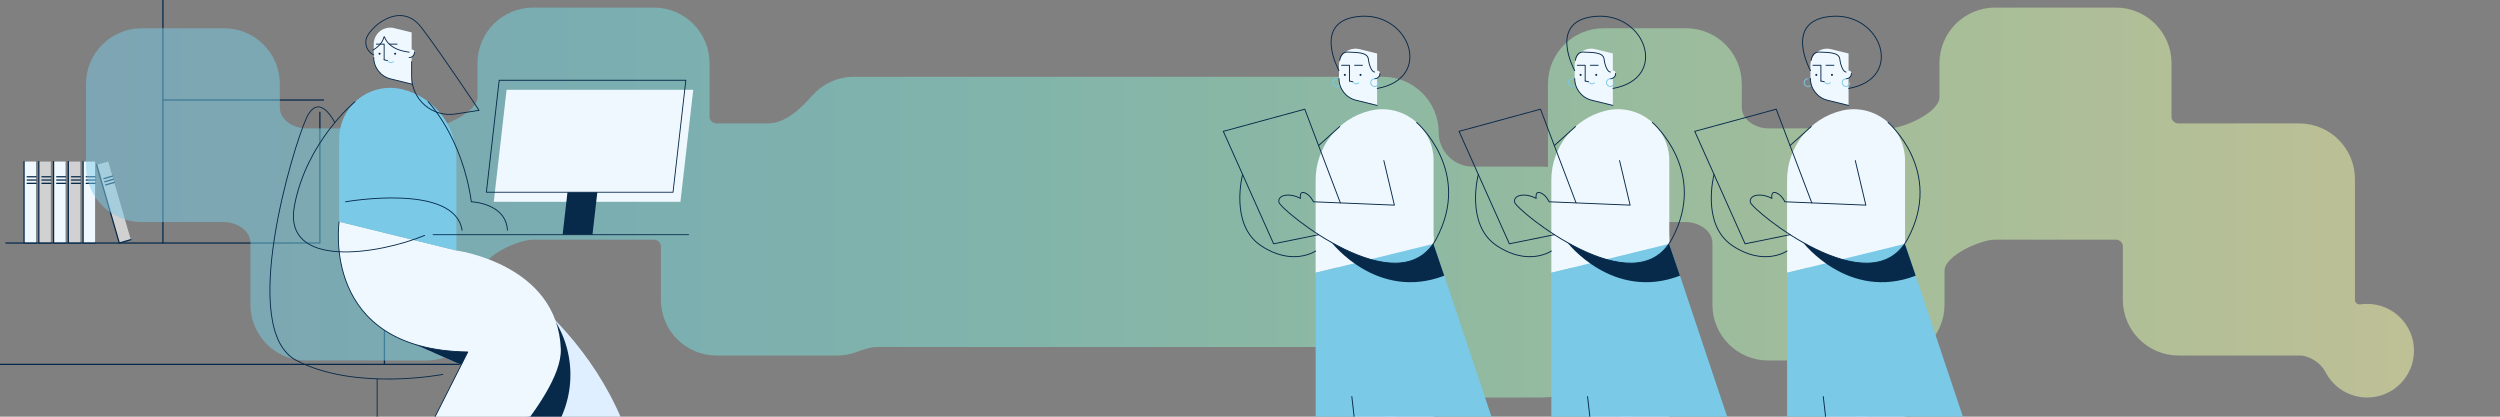 <svg width="1200" height="200" viewBox="0 0 1200 200" fill="none" xmlns="http://www.w3.org/2000/svg">
<rect x="0" y="0" width="1200" height="200" fill="#808080" stroke="none"/>
<g clip-path="url(#clip0_981_56260)">
<path d="M153.55 53.901V116.645H2.844" stroke="#07294A" stroke-width="0.611" stroke-linecap="round" stroke-linejoin="round"/>
<path d="M184.516 174.907V61.232" stroke="#07294A" stroke-width="0.611" stroke-linecap="round" stroke-linejoin="round"/>
<path d="M-75.455 174.907H231.848" stroke="#07294A" stroke-width="0.611" stroke-linecap="round" stroke-linejoin="round"/>
<path d="M78.197 -20.633V116.645" stroke="#07294A" stroke-width="0.611" stroke-linecap="round" stroke-linejoin="round"/>
<path d="M78.197 48.006H155.261" stroke="#07294A" stroke-width="0.611" stroke-linecap="round" stroke-linejoin="round"/>
<rect x="11.542" y="77.546" width="5.758" height="39.069" fill="#F0F8FF"/>
<path d="M17.3 116.615H11.543V77.546" stroke="#07294A" stroke-width="0.611" stroke-linecap="round" stroke-linejoin="round"/>
<path d="M13.05 84.855H17.3" stroke="#07294A" stroke-width="0.611" stroke-linecap="round" stroke-linejoin="round"/>
<path d="M13.05 86.428H17.3" stroke="#07294A" stroke-width="0.611" stroke-linecap="round" stroke-linejoin="round"/>
<path d="M13.05 88.002H17.3" stroke="#07294A" stroke-width="0.611" stroke-linecap="round" stroke-linejoin="round"/>
<rect x="18.628" y="77.546" width="5.758" height="39.069" fill="#D1D1D1"/>
<path d="M24.386 116.615H18.628V77.546" stroke="#07294A" stroke-width="0.611" stroke-linecap="round" stroke-linejoin="round"/>
<path d="M20.136 84.855H24.386" stroke="#07294A" stroke-width="0.611" stroke-linecap="round" stroke-linejoin="round"/>
<path d="M20.136 86.428H24.386" stroke="#07294A" stroke-width="0.611" stroke-linecap="round" stroke-linejoin="round"/>
<path d="M20.136 88.002H24.386" stroke="#07294A" stroke-width="0.611" stroke-linecap="round" stroke-linejoin="round"/>
<rect x="25.714" y="77.546" width="5.758" height="39.069" fill="#F0F8FF"/>
<path d="M31.472 116.615H25.714V77.546" stroke="#07294A" stroke-width="0.611" stroke-linecap="round" stroke-linejoin="round"/>
<path d="M27.222 84.855H31.472" stroke="#07294A" stroke-width="0.611" stroke-linecap="round" stroke-linejoin="round"/>
<path d="M27.222 86.428H31.472" stroke="#07294A" stroke-width="0.611" stroke-linecap="round" stroke-linejoin="round"/>
<path d="M27.222 88.002H31.472" stroke="#07294A" stroke-width="0.611" stroke-linecap="round" stroke-linejoin="round"/>
<rect x="32.8" y="77.546" width="5.758" height="39.069" fill="#D1D1D1"/>
<path d="M38.558 116.615H32.8V77.546" stroke="#07294A" stroke-width="0.611" stroke-linecap="round" stroke-linejoin="round"/>
<path d="M34.308 84.855H38.558" stroke="#07294A" stroke-width="0.611" stroke-linecap="round" stroke-linejoin="round"/>
<path d="M34.308 86.428H38.558" stroke="#07294A" stroke-width="0.611" stroke-linecap="round" stroke-linejoin="round"/>
<path d="M34.308 88.002H38.558" stroke="#07294A" stroke-width="0.611" stroke-linecap="round" stroke-linejoin="round"/>
<rect x="39.886" y="77.546" width="5.758" height="39.069" fill="#F0F8FF"/>
<path d="M45.644 116.615H39.886V77.546" stroke="#07294A" stroke-width="0.611" stroke-linecap="round" stroke-linejoin="round"/>
<path d="M41.394 84.855H45.644" stroke="#07294A" stroke-width="0.611" stroke-linecap="round" stroke-linejoin="round"/>
<path d="M41.394 86.428H45.644" stroke="#07294A" stroke-width="0.611" stroke-linecap="round" stroke-linejoin="round"/>
<path d="M41.394 88.002H45.644" stroke="#07294A" stroke-width="0.611" stroke-linecap="round" stroke-linejoin="round"/>
<rect x="46.388" y="79.118" width="5.758" height="39.069" transform="rotate(-16.151 46.388 79.118)" fill="#D1D1D1"/>
<path d="M62.787 115.043L57.256 116.645L46.388 79.118" stroke="#07294A" stroke-width="0.611" stroke-linecap="round" stroke-linejoin="round"/>
<path d="M49.87 85.719L53.952 84.537" stroke="#07294A" stroke-width="0.611" stroke-linecap="round" stroke-linejoin="round"/>
<path d="M50.307 87.23L54.389 86.048" stroke="#07294A" stroke-width="0.611" stroke-linecap="round" stroke-linejoin="round"/>
<path d="M50.745 88.742L54.827 87.56" stroke="#07294A" stroke-width="0.611" stroke-linecap="round" stroke-linejoin="round"/>
<g opacity="0.5">
<path fill-rule="evenodd" clip-rule="evenodd" d="M930.926 30.374C930.926 15.608 942.897 3.638 957.663 3.638H1015.59C1030.36 3.638 1042.33 15.608 1042.33 30.374V56.07C1042.33 57.865 1043.91 59.242 1045.7 59.242V59.242H1103.63C1118.4 59.242 1130.37 71.212 1130.37 85.978V143.907V143.907C1130.37 145.244 1131.62 146.304 1132.94 146.109C1134.02 145.95 1135.13 145.867 1136.25 145.867C1148.66 145.867 1158.72 155.928 1158.72 168.338C1158.72 180.748 1148.66 190.808 1136.25 190.808C1127.56 190.808 1120.02 185.876 1116.29 178.659C1113.99 174.222 1108.63 170.643 1103.63 170.643V170.643H1045.7C1030.94 170.643 1018.97 158.673 1018.97 143.907V118.211C1018.97 116.415 1017.39 115.039 1015.59 115.039V115.039H957.663V115.039C950.496 115.039 933.365 122.785 933.365 129.952V146.283C933.365 161.049 921.395 173.02 906.629 173.02H848.7C833.934 173.02 821.964 161.049 821.964 146.283V116.599C821.964 110.646 815.275 106.604 809.322 106.604V106.604H769.757C768.96 106.604 768.172 106.569 767.392 106.5C767.265 106.489 767.155 106.59 767.155 106.718V106.718V164.072C767.155 178.838 755.184 190.808 740.418 190.808H683.065C674.869 190.808 667.535 187.121 662.631 181.314C656.686 174.276 649.391 166.545 640.177 166.545H421.268C417.906 166.545 414.666 167.639 411.53 168.852C408.54 170.009 405.289 170.643 401.89 170.643H343.961C329.195 170.643 317.225 158.673 317.225 143.907V118.212C317.225 116.416 315.646 115.039 313.85 115.039V115.039H255.921V115.039C248.754 115.039 231.624 122.785 231.624 129.952V146.283C231.624 161.049 219.654 173.02 204.888 173.02H146.959C132.193 173.02 120.223 161.049 120.223 146.283V116.599C120.223 110.646 113.534 106.604 107.581 106.604V106.604H68.016C53.25 106.604 41.28 94.633 41.28 79.867V40.302C41.28 25.536 53.25 13.566 68.016 13.566H107.581C122.347 13.566 134.317 25.536 134.317 40.302V51.623C134.317 57.576 141.006 61.618 146.959 61.618V61.618H204.888V61.618C212.055 61.618 229.185 53.873 229.185 46.706V30.374C229.185 15.608 241.155 3.638 255.921 3.638H313.85C328.616 3.638 340.586 15.608 340.586 30.374V56.069C340.586 57.865 342.165 59.242 343.961 59.242V59.242H368.388C377.119 59.242 384.163 52.275 389.987 45.769C394.883 40.301 401.996 36.86 409.913 36.86H663.84C678.606 36.86 690.576 48.83 690.576 63.596V63.596C690.576 72.646 697.912 79.982 706.962 79.982H740.418C741.262 79.982 742.096 80.021 742.919 80.097C742.974 80.103 743.021 80.059 743.021 80.004V80.004C743.021 79.959 743.021 79.913 743.021 79.867V40.302C743.021 25.536 754.991 13.566 769.757 13.566H809.322C824.088 13.566 836.058 25.536 836.058 40.302V51.623C836.058 57.576 842.747 61.618 848.7 61.618V61.618H906.629V61.618C913.795 61.618 930.926 53.872 930.926 46.706V30.374Z" fill="url(#paint0_linear_981_56260)"/>
</g>
<path d="M308.092 235.465C295.739 155.69 223.415 121.083 223.415 121.083L193.288 136.647C192.227 136.647 198.935 165.225 198.935 165.225L243.562 184.993L284.888 248.903L316.326 238.038L308.092 235.465Z" fill="#DFEFFF"/>
<path d="M246.074 135.57C228.975 127.269 208.628 129.534 193.773 141.392C195.248 149.516 198.935 165.225 198.935 165.225L243.562 184.994L261.402 212.583C276.131 195.967 277.928 171.553 265.791 152.959C259.651 146.691 253.061 140.879 246.074 135.57Z" fill="#07294A"/>
<path d="M269.192 167.58C267.742 126.783 219.089 120.252 219.089 120.252L162.783 106.413C162.783 106.413 153.497 167.924 224.524 168.953L190.936 235.465L221.807 248.903L219.089 239.582C219.089 239.582 270.058 191.943 269.192 167.58Z" fill="#F0F8FF"/>
<path d="M162.783 106.413C162.783 106.413 153.497 167.924 224.524 168.953L190.936 235.465" stroke="#07294A" stroke-width="0.433" stroke-linecap="round" stroke-linejoin="round"/>
<path d="M162.783 66.666V106.412L219.088 120.252V75.985C219.088 60.289 208.373 46.621 193.13 42.874H193.13C185.821 41.078 178.091 42.741 172.167 47.385C166.243 52.029 162.783 59.139 162.783 66.666V66.666Z" fill="#79C9E7"/>
<path d="M179.388 21.189V27.53C179.388 32.434 182.736 36.704 187.498 37.875L197.59 40.355V15.56L189.198 13.498C186.835 12.917 184.336 13.454 182.421 14.956C180.506 16.457 179.388 18.755 179.388 21.189V21.189Z" fill="#F0F8FF"/>
<path d="M179.388 27.531C179.388 32.434 182.736 36.705 187.498 37.875L197.59 40.355" stroke="#07294A" stroke-width="0.433" stroke-linecap="round" stroke-linejoin="round"/>
<path d="M189.67 26.272C189.939 26.272 190.157 26.054 190.157 25.785C190.157 25.517 189.939 25.299 189.67 25.299C189.401 25.299 189.183 25.517 189.183 25.785C189.183 26.054 189.401 26.272 189.67 26.272Z" fill="#07294A"/>
<path d="M182.195 26.272C182.464 26.272 182.682 26.054 182.682 25.785C182.682 25.517 182.464 25.299 182.195 25.299C181.926 25.299 181.708 25.517 181.708 25.785C181.708 26.054 181.926 26.272 182.195 26.272Z" fill="#07294A"/>
<path d="M184.388 28.689V21.189H180.631" stroke="#07294A" stroke-width="0.433" stroke-linecap="round" stroke-linejoin="round"/>
<path d="M190.587 21.189H186.829" stroke="#07294A" stroke-width="0.433" stroke-linecap="round" stroke-linejoin="round"/>
<path d="M196.391 25.032V27.636C197.796 27.636 198.935 26.497 198.935 25.092C198.935 25.014 198.931 24.937 198.924 24.861C198.782 23.281 196.391 23.446 196.391 25.032Z" fill="#F0F8FF"/>
<path d="M196.391 27.636C197.796 27.636 198.935 26.497 198.935 25.092" stroke="#07294A" stroke-width="0.433" stroke-linecap="round" stroke-linejoin="round"/>
<path d="M186.442 29.565C186.758 29.881 187.187 30.058 187.633 30.058C188.08 30.058 188.509 29.881 188.824 29.565" stroke="#79C9E7" stroke-width="0.433" stroke-linecap="round" stroke-linejoin="round"/>
<path d="M184.388 28.695L186.031 29.099" stroke="#07294A" stroke-width="0.433" stroke-linecap="round" stroke-linejoin="round"/>
<path d="M179.003 24.036C179.003 24.036 183.529 21.679 184.296 17.692C184.305 17.631 184.356 17.585 184.417 17.58C184.479 17.575 184.536 17.614 184.555 17.672C185.11 19.401 187.412 23.945 196.391 25.032" stroke="#07294A" stroke-width="0.433" stroke-linecap="round" stroke-linejoin="round"/>
<path d="M179.388 26.364C179.388 26.364 174.885 24.379 175.686 19.118C176.486 13.856 191.927 -0.48 202.336 13.265C212.744 27.01 229.958 52.974 229.958 52.974L218.599 54.72C213.34 55.528 207.99 53.999 203.952 50.534C199.913 47.069 197.59 42.014 197.59 36.693V29.565" stroke="#07294A" stroke-width="0.433" stroke-linecap="round" stroke-linejoin="round"/>
<path d="M326.611 96.857H237.019L243.164 43.11H332.756L326.611 96.857Z" fill="#F0F8FF"/>
<path fill-rule="evenodd" clip-rule="evenodd" d="M323.053 92.272H233.461L239.607 38.525H329.199L323.053 92.272Z" stroke="#07294A" stroke-width="0.433" stroke-linecap="round" stroke-linejoin="round"/>
<path d="M284.387 112.649L286.717 92.272H272.388L270.058 112.649H284.387Z" fill="#07294A"/>
<path d="M207.892 112.649H330.492" stroke="#07294A" stroke-width="0.433" stroke-linecap="round" stroke-linejoin="round"/>
<path d="M170.384 48.82C170.384 48.82 147.175 67.88 141.342 98.686C135.508 129.493 181.761 122.09 203.792 113.022" stroke="#07294A" stroke-width="0.433" stroke-linecap="round" stroke-linejoin="round"/>
<path d="M165.876 96.856C165.876 96.856 218.204 87.607 221.807 110.523" stroke="#07294A" stroke-width="0.433" stroke-linecap="round" stroke-linejoin="round"/>
<path d="M205.486 48.82C205.486 48.82 221.908 65.766 226.239 96.856C226.239 96.856 242.896 97.429 243.562 110.523" stroke="#07294A" stroke-width="0.433" stroke-linecap="round" stroke-linejoin="round"/>
<path d="M160.696 58.863C160.696 58.863 153.232 43.366 147.056 56.748C140.879 70.13 113.891 158.316 142.371 173.071C170.851 187.825 212.498 179.722 212.498 179.722" stroke="#07294A" stroke-width="0.433" stroke-linecap="round" stroke-linejoin="round"/>
<path d="M181.024 181.942V281.254H147.056" stroke="#07294A" stroke-width="0.433" stroke-linecap="round" stroke-linejoin="round"/>
<path d="M633.537 215.203V283.176L629.052 292.837H659.808L669.766 197.606L633.537 215.203Z" fill="#DFEFFF"/>
<path d="M640.37 116.177L688.117 113.41V165.172V292.837H655.84L659.807 285.727L640.37 116.177Z" fill="#F0F8FF"/>
<path d="M642.71 31.327V37.704C642.71 42.635 646.077 46.929 650.865 48.106L661.013 50.6V25.667L652.575 23.593C650.199 23.009 647.686 23.55 645.761 25.059C643.835 26.569 642.71 28.88 642.71 31.327V31.327Z" fill="#F0F8FF"/>
<path d="M642.71 37.704C642.71 42.635 646.077 46.929 650.865 48.106L661.013 50.6" stroke="#07294A" stroke-width="0.451" stroke-linecap="round" stroke-linejoin="round"/>
<path d="M653.049 36.439C653.32 36.439 653.539 36.22 653.539 35.949C653.539 35.679 653.32 35.46 653.049 35.46C652.779 35.46 652.56 35.679 652.56 35.949C652.56 36.22 652.779 36.439 653.049 36.439Z" fill="#07294A"/>
<path d="M645.533 36.439C645.803 36.439 646.022 36.22 646.022 35.949C646.022 35.679 645.803 35.46 645.533 35.46C645.263 35.46 645.044 35.679 645.044 35.949C645.044 36.22 645.263 36.439 645.533 36.439Z" fill="#07294A"/>
<path d="M647.738 38.869V31.327H643.96" stroke="#07294A" stroke-width="0.451" stroke-linecap="round" stroke-linejoin="round"/>
<path d="M653.971 31.327H650.193" stroke="#07294A" stroke-width="0.451" stroke-linecap="round" stroke-linejoin="round"/>
<path d="M659.808 35.191V37.81C661.22 37.81 662.366 36.665 662.366 35.252C662.366 35.174 662.362 35.096 662.355 35.019C662.212 33.431 659.808 33.596 659.808 35.191Z" fill="#F0F8FF"/>
<path d="M659.808 37.81C661.22 37.81 662.366 36.665 662.366 35.252" stroke="#07294A" stroke-width="0.451" stroke-linecap="round" stroke-linejoin="round"/>
<path d="M649.804 39.75C650.121 40.068 650.552 40.246 651.002 40.246C651.451 40.246 651.882 40.068 652.199 39.75" stroke="#79C9E7" stroke-width="0.451" stroke-linecap="round" stroke-linejoin="round"/>
<path d="M647.738 38.874L649.391 39.281" stroke="#07294A" stroke-width="0.451" stroke-linecap="round" stroke-linejoin="round"/>
<path d="M643.076 28.932C643.076 28.932 643.358 24.741 647.153 25C650.949 25.259 656.383 24.914 656.814 28.364C657.246 31.815 658.574 34.575 659.808 34.575" stroke="#07294A" stroke-width="0.451" stroke-linecap="round" stroke-linejoin="round"/>
<path d="M642.71 33.908C642.71 33.908 629.272 9.56 653.049 7.834C676.827 6.109 688.016 37.623 661.087 42.453" stroke="#07294A" stroke-width="0.451" stroke-linecap="round" stroke-linejoin="round"/>
<path d="M661.653 39.656C661.653 40.675 660.827 41.501 659.808 41.501C658.788 41.501 657.962 40.675 657.962 39.656C657.962 38.636 658.788 37.81 659.808 37.81" stroke="#79C9E7" stroke-width="0.451" stroke-linecap="round" stroke-linejoin="round"/>
<path d="M642.711 41.071C642.086 41.594 641.191 41.645 640.511 41.197C639.83 40.748 639.524 39.906 639.759 39.126C639.993 38.345 640.711 37.81 641.526 37.81" stroke="#79C9E7" stroke-width="0.451" stroke-linecap="round" stroke-linejoin="round"/>
<path d="M688.117 77.057V117.024L631.498 130.94V86.428C631.498 70.644 642.274 56.9 657.601 53.133H657.601C664.951 51.327 672.724 52.999 678.681 57.669C684.637 62.339 688.117 69.488 688.117 77.057V77.057Z" fill="#F0F8FF"/>
<path d="M688.117 117.024L631.498 130.94V218.481L717.546 204.93L688.117 117.024Z" fill="#79C9E7"/>
<path d="M655.84 292.837L659.807 285.726L648.873 190.343" stroke="#07294A" stroke-width="0.451" stroke-linecap="round" stroke-linejoin="round"/>
<path d="M679.997 58.779C679.997 58.779 707.031 82.133 689.319 114.797C671.607 147.461 614.56 100.765 613.87 97.085C613.18 93.404 619.161 92.484 624.221 95.245C624.221 95.245 623.531 91.478 626.291 92.556C629.052 93.635 630.432 96.855 630.432 96.855L669.306 98.465L664.244 77.073" stroke="#07294A" stroke-width="0.451" stroke-linecap="round" stroke-linejoin="round"/>
<path d="M643.372 97.391L626.291 52.409L587.187 63.041L611.34 117.024L632.949 112.645" stroke="#07294A" stroke-width="0.451" stroke-linecap="round" stroke-linejoin="round"/>
<path d="M639.181 116.4V116.4C639.181 116.4 660.993 144.691 693.242 132.332L688.011 116.962C677.51 132.586 656.253 126.03 639.181 116.4Z" fill="#07294A"/>
<path d="M643.076 60.739L632.922 69.872" stroke="#07294A" stroke-width="0.451" stroke-linecap="round" stroke-linejoin="round"/>
<path d="M596.449 83.742C596.449 83.742 590.062 107.723 605.244 117.902C620.426 128.081 631.498 120.49 631.498 120.49" stroke="#07294A" stroke-width="0.451" stroke-linecap="round" stroke-linejoin="round"/>
<path d="M746.685 215.203V283.176L742.199 292.837H772.955L782.914 197.606L746.685 215.203Z" fill="#DFEFFF"/>
<path d="M753.518 116.177L801.265 113.41V165.172V292.837H768.987L772.955 285.727L753.518 116.177Z" fill="#F0F8FF"/>
<path d="M755.858 31.327V37.704C755.858 42.635 759.224 46.929 764.013 48.106L774.161 50.6V25.667L765.723 23.593C763.347 23.009 760.834 23.55 758.908 25.059C756.983 26.569 755.858 28.88 755.858 31.327V31.327Z" fill="#F0F8FF"/>
<path d="M755.858 37.704C755.858 42.635 759.224 46.929 764.013 48.106L774.161 50.6" stroke="#07294A" stroke-width="0.451" stroke-linecap="round" stroke-linejoin="round"/>
<path d="M766.197 36.439C766.467 36.439 766.686 36.22 766.686 35.949C766.686 35.679 766.467 35.46 766.197 35.46C765.927 35.46 765.708 35.679 765.708 35.949C765.708 36.22 765.927 36.439 766.197 36.439Z" fill="#07294A"/>
<path d="M758.681 36.439C758.951 36.439 759.17 36.22 759.17 35.949C759.17 35.679 758.951 35.46 758.681 35.46C758.41 35.46 758.191 35.679 758.191 35.949C758.191 36.22 758.41 36.439 758.681 36.439Z" fill="#07294A"/>
<path d="M760.886 38.869V31.327H757.108" stroke="#07294A" stroke-width="0.451" stroke-linecap="round" stroke-linejoin="round"/>
<path d="M767.119 31.327H763.341" stroke="#07294A" stroke-width="0.451" stroke-linecap="round" stroke-linejoin="round"/>
<path d="M772.955 35.191V37.81C774.368 37.81 775.513 36.665 775.513 35.252C775.513 35.174 775.51 35.096 775.503 35.019C775.359 33.431 772.955 33.596 772.955 35.191Z" fill="#F0F8FF"/>
<path d="M772.955 37.81C774.368 37.81 775.513 36.665 775.513 35.252" stroke="#07294A" stroke-width="0.451" stroke-linecap="round" stroke-linejoin="round"/>
<path d="M762.951 39.75C763.269 40.068 763.7 40.246 764.149 40.246C764.598 40.246 765.029 40.068 765.347 39.75" stroke="#79C9E7" stroke-width="0.451" stroke-linecap="round" stroke-linejoin="round"/>
<path d="M760.886 38.874L762.538 39.281" stroke="#07294A" stroke-width="0.451" stroke-linecap="round" stroke-linejoin="round"/>
<path d="M756.224 28.932C756.224 28.932 756.506 24.741 760.301 25C764.096 25.259 769.531 24.914 769.962 28.364C770.393 31.815 771.722 34.575 772.955 34.575" stroke="#07294A" stroke-width="0.451" stroke-linecap="round" stroke-linejoin="round"/>
<path d="M755.858 33.908C755.858 33.908 742.42 9.56 766.197 7.834C789.974 6.109 801.164 37.623 774.234 42.453" stroke="#07294A" stroke-width="0.451" stroke-linecap="round" stroke-linejoin="round"/>
<path d="M774.801 39.656C774.801 40.675 773.975 41.501 772.955 41.501C771.936 41.501 771.11 40.675 771.11 39.656C771.11 38.636 771.936 37.81 772.955 37.81" stroke="#79C9E7" stroke-width="0.451" stroke-linecap="round" stroke-linejoin="round"/>
<path d="M755.858 41.071C755.233 41.594 754.339 41.645 753.658 41.197C752.978 40.748 752.672 39.906 752.906 39.126C753.14 38.345 753.859 37.81 754.674 37.81" stroke="#79C9E7" stroke-width="0.451" stroke-linecap="round" stroke-linejoin="round"/>
<path d="M801.264 77.057V117.024L744.646 130.94V86.428C744.646 70.644 755.421 56.9 770.748 53.133H770.748C778.099 51.327 785.871 52.999 791.828 57.669C797.785 62.339 801.264 69.488 801.264 77.057V77.057Z" fill="#F0F8FF"/>
<path d="M801.265 117.024L744.646 130.94V218.481L830.694 204.93L801.265 117.024Z" fill="#79C9E7"/>
<path d="M768.987 292.837L772.955 285.726L762.02 190.343" stroke="#07294A" stroke-width="0.451" stroke-linecap="round" stroke-linejoin="round"/>
<path d="M793.144 58.779C793.144 58.779 820.178 82.133 802.466 114.797C784.754 147.461 727.708 100.765 727.018 97.085C726.328 93.404 732.308 92.484 737.369 95.245C737.369 95.245 736.679 91.478 739.439 92.556C742.199 93.635 743.58 96.855 743.58 96.855L782.454 98.465L777.391 77.073" stroke="#07294A" stroke-width="0.451" stroke-linecap="round" stroke-linejoin="round"/>
<path d="M756.519 97.391L739.439 52.409L700.335 63.041L724.487 117.024L746.097 112.645" stroke="#07294A" stroke-width="0.451" stroke-linecap="round" stroke-linejoin="round"/>
<path d="M752.329 116.4V116.4C752.329 116.4 774.141 144.691 806.389 132.332L801.159 116.962C790.658 132.586 769.401 126.03 752.329 116.4Z" fill="#07294A"/>
<path d="M756.224 60.739L746.07 69.872" stroke="#07294A" stroke-width="0.451" stroke-linecap="round" stroke-linejoin="round"/>
<path d="M709.596 83.742C709.596 83.742 703.21 107.723 718.392 117.902C733.573 128.081 744.646 120.49 744.646 120.49" stroke="#07294A" stroke-width="0.451" stroke-linecap="round" stroke-linejoin="round"/>
<path d="M859.832 215.203V283.176L855.347 292.837H886.103L896.061 197.606L859.832 215.203Z" fill="#DFEFFF"/>
<path d="M866.666 116.177L914.412 113.41V165.172V292.837H882.135L886.103 285.727L866.666 116.177Z" fill="#F0F8FF"/>
<path d="M869.006 31.327V37.704C869.006 42.635 872.372 46.929 877.16 48.106L887.308 50.6V25.667L878.87 23.593C876.494 23.009 873.982 23.55 872.056 25.059C870.13 26.569 869.006 28.88 869.006 31.327V31.327Z" fill="#F0F8FF"/>
<path d="M869.006 37.704C869.006 42.635 872.372 46.929 877.16 48.106L887.308 50.6" stroke="#07294A" stroke-width="0.451" stroke-linecap="round" stroke-linejoin="round"/>
<path d="M879.345 36.439C879.615 36.439 879.834 36.22 879.834 35.949C879.834 35.679 879.615 35.46 879.345 35.46C879.074 35.46 878.855 35.679 878.855 35.949C878.855 36.22 879.074 36.439 879.345 36.439Z" fill="#07294A"/>
<path d="M871.828 36.439C872.098 36.439 872.317 36.22 872.317 35.949C872.317 35.679 872.098 35.46 871.828 35.46C871.558 35.46 871.339 35.679 871.339 35.949C871.339 36.22 871.558 36.439 871.828 36.439Z" fill="#07294A"/>
<path d="M874.033 38.869V31.327H870.255" stroke="#07294A" stroke-width="0.451" stroke-linecap="round" stroke-linejoin="round"/>
<path d="M880.267 31.327H876.488" stroke="#07294A" stroke-width="0.451" stroke-linecap="round" stroke-linejoin="round"/>
<path d="M886.103 35.191V37.81C887.516 37.81 888.661 36.665 888.661 35.252C888.661 35.174 888.657 35.096 888.65 35.019C888.507 33.431 886.103 33.596 886.103 35.191Z" fill="#F0F8FF"/>
<path d="M886.103 37.81C887.516 37.81 888.661 36.665 888.661 35.252" stroke="#07294A" stroke-width="0.451" stroke-linecap="round" stroke-linejoin="round"/>
<path d="M876.099 39.75C876.417 40.068 876.847 40.246 877.297 40.246C877.746 40.246 878.177 40.068 878.494 39.75" stroke="#79C9E7" stroke-width="0.451" stroke-linecap="round" stroke-linejoin="round"/>
<path d="M874.033 38.874L875.686 39.281" stroke="#07294A" stroke-width="0.451" stroke-linecap="round" stroke-linejoin="round"/>
<path d="M869.372 28.932C869.372 28.932 869.653 24.741 873.449 25C877.244 25.259 882.678 24.914 883.11 28.364C883.541 31.815 884.869 34.575 886.103 34.575" stroke="#07294A" stroke-width="0.451" stroke-linecap="round" stroke-linejoin="round"/>
<path d="M869.006 33.908C869.006 33.908 855.567 9.56 879.345 7.834C903.122 6.109 914.311 37.623 887.382 42.453" stroke="#07294A" stroke-width="0.451" stroke-linecap="round" stroke-linejoin="round"/>
<path d="M887.948 39.656C887.948 40.675 887.122 41.501 886.103 41.501C885.084 41.501 884.257 40.675 884.257 39.656C884.257 38.636 885.084 37.81 886.103 37.81" stroke="#79C9E7" stroke-width="0.451" stroke-linecap="round" stroke-linejoin="round"/>
<path d="M869.006 41.071C868.381 41.594 867.487 41.645 866.806 41.197C866.125 40.748 865.82 39.906 866.054 39.126C866.288 38.345 867.006 37.81 867.822 37.81" stroke="#79C9E7" stroke-width="0.451" stroke-linecap="round" stroke-linejoin="round"/>
<path d="M914.412 77.057V117.024L857.794 130.94V86.428C857.794 70.644 868.569 56.9 883.896 53.133H883.896C891.246 51.327 899.019 52.999 904.976 57.669C910.933 62.339 914.412 69.488 914.412 77.057V77.057Z" fill="#F0F8FF"/>
<path d="M914.412 117.024L857.794 130.94V218.481L943.842 204.93L914.412 117.024Z" fill="#79C9E7"/>
<path d="M882.135 292.837L886.103 285.726L875.168 190.343" stroke="#07294A" stroke-width="0.451" stroke-linecap="round" stroke-linejoin="round"/>
<path d="M906.292 58.779C906.292 58.779 933.326 82.133 915.614 114.797C897.902 147.461 840.855 100.765 840.165 97.085C839.475 93.404 845.456 92.484 850.516 95.245C850.516 95.245 849.826 91.478 852.587 92.556C855.347 93.635 856.727 96.855 856.727 96.855L895.602 98.465L890.539 77.073" stroke="#07294A" stroke-width="0.451" stroke-linecap="round" stroke-linejoin="round"/>
<path d="M869.667 97.391L852.587 52.409L813.482 63.041L837.635 117.024L859.244 112.645" stroke="#07294A" stroke-width="0.451" stroke-linecap="round" stroke-linejoin="round"/>
<path d="M865.476 116.4V116.4C865.476 116.4 887.288 144.691 919.537 132.332L914.307 116.962C903.805 132.586 882.548 126.03 865.476 116.4Z" fill="#07294A"/>
<path d="M869.372 60.739L859.218 69.872" stroke="#07294A" stroke-width="0.451" stroke-linecap="round" stroke-linejoin="round"/>
<path d="M822.744 83.742C822.744 83.742 816.357 107.723 831.539 117.902C846.721 128.081 857.794 120.49 857.794 120.49" stroke="#07294A" stroke-width="0.451" stroke-linecap="round" stroke-linejoin="round"/>
</g>
<defs>
<linearGradient id="paint0_linear_981_56260" x1="41.28" y1="97.223" x2="1158.72" y2="97.223" gradientUnits="userSpaceOnUse">
<stop stop-color="#79C9E7"/>
<stop offset="0.2" stop-color="#74DAE1"/>
<stop offset="0.4" stop-color="#82E8D3"/>
<stop offset="0.6" stop-color="#A3F3C1"/>
<stop offset="0.8" stop-color="#CDFBB1"/>
<stop offset="1" stop-color="#FDFFAA"/>
</linearGradient>
<clipPath id="clip0_981_56260">
<rect width="1200" height="200" fill="white"/>
</clipPath>
</defs>
</svg>
